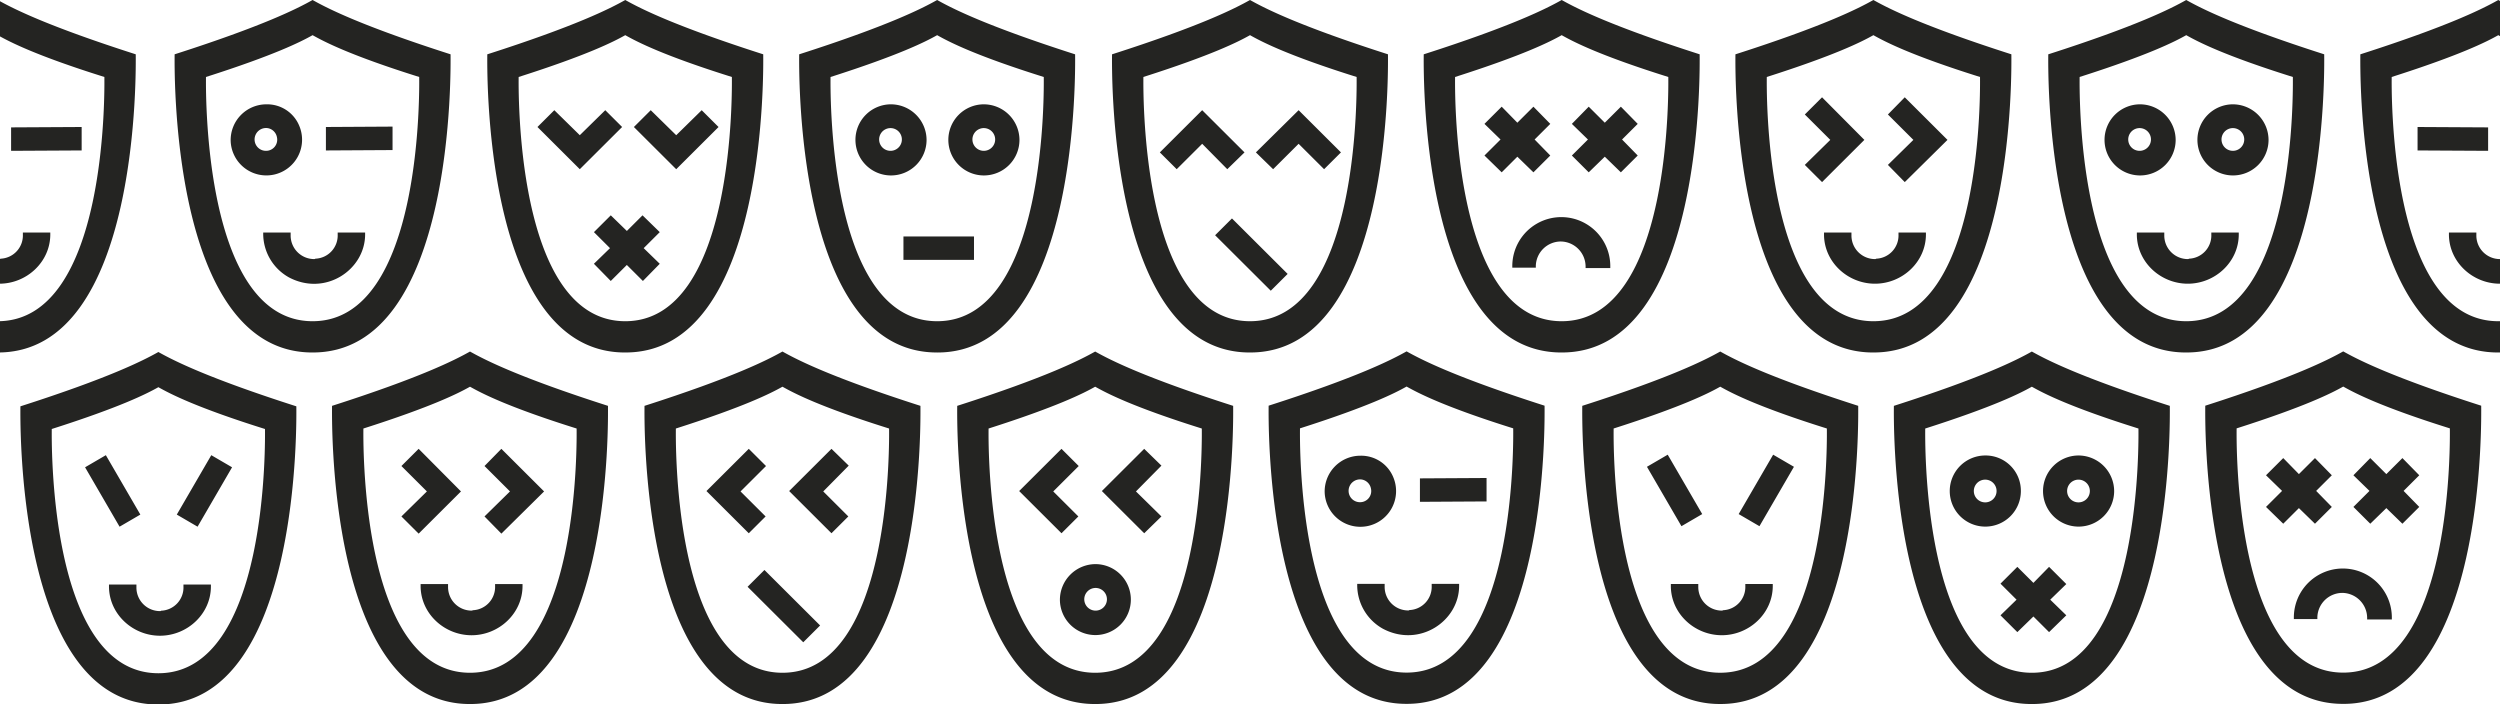 <svg xmlns="http://www.w3.org/2000/svg" width="798" height="224.875" viewBox="0 0 798 224.875">
  <defs>
    <style>
      .cls-1 {
        fill: #242422;
        fill-rule: evenodd;
      }
    </style>
  </defs>
  <path class="cls-1" d="M-34.742,24.571c21.9-6.985,30.278-11.226,34.031-13.347C3.042,13.344,11.425,17.71,33.32,24.571c0,2.495,1.376,77.961-34.031,77.961S-34.742,27.065-34.742,24.571h0Zm34.031,87.941c45.792,0.124,44.04-92.058,44.04-95.176C14.928,8.23,4.169,2.741-.711,0-5.59,2.741-16.35,8.23-44.751,17.336c0,3.119-1.752,95.3,44.04,95.176h0Zm0.5-29.813a7.518,7.518,0,0,1-7.507-7.484v-1h-8.758V74.84c0,8.732,7.507,15.717,16.265,15.717S16.054,83.572,16.054,74.84V74.217H7.3V74.84A7.418,7.418,0,0,1,.165,82.574a0.46,0.46,0,0,1-.375.125h0ZM-3.964,48.146l-22.521-.125V40.537l22.521,0.125v7.484Zm30.027-.125-22.521.125V40.662l22.521-.125v7.484ZM763.429,24.571c21.895-6.985,30.277-11.226,34.031-13.347,3.753,2.121,12.136,6.486,34.031,13.347,0,2.495,1.376,77.961-34.031,77.961s-34.031-75.467-34.031-77.961h0Zm34.031,87.941c45.792,0.124,44.04-92.058,44.04-95.176C813.1,8.23,802.339,2.741,797.46,0c-4.88,2.744-15.639,8.233-44.041,17.339,0,3.119-1.751,95.3,44.041,95.176h0Zm0.5-29.813a7.518,7.518,0,0,1-7.507-7.484v-1H781.7V74.84c0,8.732,7.507,15.717,16.265,15.717s16.265-6.985,16.265-15.717V74.217h-8.758V74.84a7.418,7.418,0,0,1-7.131,7.734,0.462,0.462,0,0,1-.376.125h0Zm-3.753-34.553-22.521-.125V40.537l22.521,0.125v7.484Zm30.027-.125-22.52.125V40.662l22.52-.125v7.484ZM65.749,24.571C87.644,17.585,96.027,13.344,99.78,11.224c3.753,2.121,12.136,6.486,34.031,13.347,0,2.495,1.376,77.961-34.031,77.961S65.749,27.065,65.749,24.571h0ZM99.78,112.512c45.792,0.124,44.04-92.058,44.04-95.176C115.419,8.23,104.66,2.741,99.78,0,94.9,2.741,84.141,8.23,55.74,17.336c0,3.119-1.752,95.3,44.04,95.176h0Zm0.5-29.813a7.518,7.518,0,0,1-7.506-7.484v-1H84.016v0.249a15.945,15.945,0,0,0,8.258,14.1c11.636,6.112,24.272-2.495,24.272-13.721V74.217h-8.758V74.84a7.417,7.417,0,0,1-7.131,7.734,0.461,0.461,0,0,1-.376.125h0ZM125.3,47.9l-21.269.125V40.537l21.269-.125V47.9ZM95.526,40.163A11.084,11.084,0,0,0,85.017,33.3h0A11.415,11.415,0,0,0,73.631,45.028,11.4,11.4,0,1,0,95.526,40.163ZM84.891,48.146h0a3.626,3.626,0,0,1-3.628-3.617h0a3.656,3.656,0,0,1,4.254-3.617,3.593,3.593,0,0,1,2.878,2.869A3.557,3.557,0,0,1,84.891,48.146ZM414.955,136.73c21.9-6.986,30.278-11.227,34.031-13.347,3.753,2.12,12.136,6.486,34.031,13.347,0,2.494,1.376,77.962-34.031,77.962s-34.031-75.468-34.031-77.962h0Zm34.031,87.941c45.792,0.124,44.04-92.058,44.04-95.176-28.4-9.106-39.161-14.595-44.04-17.339-4.88,2.744-15.639,8.233-44.04,17.339,0,3.118-1.752,95.3,44.04,95.176h0Zm0.5-29.813a7.517,7.517,0,0,1-7.506-7.484v-1h-8.758v0.249a15.944,15.944,0,0,0,8.257,14.1c11.636,6.112,24.272-2.5,24.272-13.721v-0.624h-8.758V187a7.416,7.416,0,0,1-7.131,7.733,0.46,0.46,0,0,1-.376.125h0Zm25.023-34.8-21.269.125V152.7l21.269-.124v7.484Zm-29.777-7.734a11.084,11.084,0,0,0-10.51-6.861h0a11.415,11.415,0,0,0-11.385,11.726A11.4,11.4,0,1,0,444.732,152.322ZM434.1,160.305h0a3.625,3.625,0,0,1-3.628-3.617h0a3.657,3.657,0,0,1,4.254-3.618,3.6,3.6,0,0,1,2.878,2.869A3.558,3.558,0,0,1,434.1,160.305ZM165.553,24.571c21.9-6.985,30.278-11.226,34.031-13.347,3.754,2.121,12.136,6.486,34.031,13.347,0,2.495,1.377,77.961-34.031,77.961s-34.031-75.467-34.031-77.961h0Zm34.031,87.941c45.792,0.124,44.04-92.058,44.04-95.176C215.223,8.23,204.464,2.741,199.584,0c-4.879,2.744-15.639,8.233-44.04,17.339,0,3.119-1.752,95.3,44.04,95.176h0ZM176.938,35.173l-5.38,5.364,13.513,13.472,13.512-13.472-5.38-5.364-8.132,7.983ZM189.575,84.2l5.38,5.489,5.13-5.114,5.129,5.114,5.38-5.489-5.13-4.99,5.13-5.114-5.5-5.364-5,4.99-5.13-4.99-5.38,5.364,5.13,5.114Zm18.142-49.022-5.38,5.364,13.512,13.472,13.512-13.472-5.38-5.364-8.132,7.983Zm57.39-10.6C287,17.585,295.385,13.344,299.139,11.224c3.753,2.121,12.136,6.486,34.031,13.347,0,2.495,1.376,77.961-34.031,77.961s-34.032-75.467-34.032-77.961h0Zm34.032,87.941c45.792,0.124,44.04-92.058,44.04-95.176C314.778,8.23,304.018,2.741,299.139,0,294.259,2.741,283.5,8.23,255.1,17.336c0,3.119-1.751,95.3,44.041,95.176h0Zm-10.76-37.048H310.9v7.484h-22.52V75.464ZM314.027,33.3h0a11.351,11.351,0,1,0,11.386,11.351A11.409,11.409,0,0,0,314.027,33.3Zm0,14.844h0a3.625,3.625,0,0,1-3.628-3.617h0A3.629,3.629,0,1,1,314.027,48.146ZM284.375,33.3h0A11.351,11.351,0,1,0,295.76,44.654,11.409,11.409,0,0,0,284.375,33.3ZM284.25,48.146h0a3.625,3.625,0,0,1-3.628-3.617h0A3.628,3.628,0,1,1,284.25,48.146Zm80.721-23.576c21.9-6.985,30.278-11.226,34.032-13.347,3.753,2.121,12.136,6.486,34.031,13.347,0,2.495,1.376,77.961-34.031,77.961s-34.032-75.467-34.032-77.961h0ZM399,112.512c45.792,0.124,44.04-92.058,44.04-95.176C414.642,8.23,403.882,2.741,399,0c-4.88,2.744-15.64,8.233-44.041,17.339,0,3.119-1.751,95.3,44.041,95.176h0Zm-5.756-42.786-5.38,5.364L405.634,92.8l5.38-5.364Zm13.137-15.717-5.5-5.364,13.638-13.472,13.512,13.472-5.38,5.364L414.517,45.9Zm-30.778,0-5.38-5.364,13.513-13.472,13.512,13.472-5.5,5.364L383.739,45.9Zm88.856-29.438c21.9-6.985,30.278-11.226,34.031-13.347,3.754,2.121,12.137,6.486,34.032,13.347,0,2.495,1.376,77.961-34.032,77.961s-34.031-75.467-34.031-77.961h0Zm34.031,87.941c45.792,0.124,44.041-92.058,44.041-95.176C514.133,8.23,503.373,2.741,498.493,0c-4.879,2.744-15.639,8.233-44.04,17.339,0,3.119-1.752,95.3,44.04,95.176h0Zm-0.25-35.426a8.025,8.025,0,0,1,7.882,7.983v0.5h7.883V84.82a15.64,15.64,0,0,0-31.279,0v0.624h7.507V84.82a8,8,0,0,1,8.007-7.734h0Zm3.5-27.443,5.38,5.364,5.13-4.989,5.13,4.99,5.38-5.364-5-5.114,5-4.989-5.38-5.488-5.13,5.114-5.13-5.114-5.38,5.488,5.13,4.99Zm-27.9,0,5.5,5.364,5-4.989,5.13,4.99,5.38-5.364-5-5.114,5-4.989-5.38-5.488-5.13,5.114-5-5.114-5.5,5.488,5.13,4.99ZM713.93,136.737c21.9-6.985,30.278-11.226,34.031-13.347,3.754,2.121,12.137,6.487,34.032,13.347,0,2.5,1.376,77.962-34.032,77.962s-34.031-75.467-34.031-77.962h0Zm34.031,87.941C793.753,224.8,792,132.621,792,129.5c-28.4-9.106-39.161-14.595-44.041-17.339-4.879,2.744-15.639,8.233-44.04,17.339,0,3.118-1.751,95.3,44.04,95.175h0Zm-0.25-35.425a8.024,8.024,0,0,1,7.882,7.983v0.5h7.883v-0.749a15.64,15.64,0,0,0-31.279,0v0.624H739.7v-0.624a8,8,0,0,1,8.007-7.733h0Zm3.5-27.443,5.38,5.364,5.13-4.99,5.13,4.99,5.38-5.364-5-5.114,5-4.99-5.38-5.488-5.13,5.114-5.13-5.114-5.38,5.488,5.13,4.99Zm-27.9,0,5.5,5.364,5-4.99,5.129,4.99,5.38-5.364-5-5.114,5-4.99-5.38-5.488-5.129,5.114-5-5.114-5.5,5.488,5.13,4.99ZM563.959,24.571c21.9-6.985,30.277-11.226,34.031-13.347,3.753,2.121,12.136,6.486,34.031,13.347,0,2.495,1.376,77.961-34.031,77.961s-34.031-75.467-34.031-77.961h0Zm34.031,87.941c45.792,0.124,44.04-92.058,44.04-95.176C613.629,8.23,602.869,2.741,597.99,0c-4.88,2.744-15.64,8.233-44.041,17.339,0,3.119-1.751,95.3,44.041,95.176h0Zm0.5-29.813a7.518,7.518,0,0,1-7.507-7.484v-1h-8.758V74.84c0,8.732,7.507,15.717,16.265,15.717s16.265-6.985,16.265-15.717V74.217H606V74.84a7.418,7.418,0,0,1-7.131,7.734,0.463,0.463,0,0,1-.376.125h0Zm4.129-30.062L608,58.125l13.637-13.472L608,31.057l-5.38,5.488,8.132,8.108Zm-26.524,0,5.5,5.489,13.512-13.472L581.6,31.057l-5.5,5.488,8.132,8.108Zm-460.1,84.146c21.9-6.986,30.278-11.227,34.032-13.348,3.753,2.121,12.136,6.487,34.031,13.348,0,2.494,1.376,77.961-34.031,77.961s-34.032-75.467-34.032-77.961h0Zm34.032,87.941c45.792,0.124,44.04-92.058,44.04-95.176-28.4-9.106-39.161-14.595-44.04-17.339-4.88,2.744-15.64,8.233-44.041,17.339,0,3.118-1.751,95.3,44.041,95.176h0Zm0.5-29.813a7.518,7.518,0,0,1-7.507-7.484v-1H134.26v0.623c0,8.732,7.507,15.718,16.265,15.718s16.265-6.986,16.265-15.718v-0.623h-8.758v0.623a7.418,7.418,0,0,1-7.132,7.734,0.459,0.459,0,0,1-.375.125h0Zm4.129-30.062,5.38,5.488,13.637-13.471-13.637-13.6-5.38,5.489,8.132,8.108Zm-26.524,0,5.5,5.488,13.512-13.471-13.512-13.6-5.5,5.489,8.132,8.108ZM663.816,24.571c21.895-6.985,30.278-11.226,34.031-13.347,3.754,2.121,12.136,6.486,34.032,13.347,0,2.495,1.376,77.961-34.032,77.961s-34.031-75.467-34.031-77.961h0Zm34.031,87.941c45.792,0.124,44.041-92.058,44.041-95.176C713.487,8.23,702.727,2.741,697.847,0c-4.879,2.744-15.639,8.233-44.04,17.339,0,3.119-1.752,95.3,44.04,95.176h0Zm0.5-29.813a7.518,7.518,0,0,1-7.507-7.484v-1h-8.758V74.84c0,8.732,7.507,15.717,16.265,15.717s16.265-6.985,16.265-15.717V74.217h-8.758V74.84a7.418,7.418,0,0,1-7.132,7.734,0.46,0.46,0,0,1-.375.125h0Zm14.388-49.4h0a11.351,11.351,0,1,0,11.385,11.351A11.409,11.409,0,0,0,712.736,33.3Zm0,14.844h0a3.625,3.625,0,0,1-3.628-3.617h0A3.628,3.628,0,1,1,712.736,48.146ZM683.084,33.3h0a11.351,11.351,0,1,0,11.385,11.351A11.41,11.41,0,0,0,683.084,33.3Zm-0.125,14.844h0a3.626,3.626,0,0,1-3.629-3.617h0A3.629,3.629,0,1,1,682.959,48.146ZM16.522,136.936c21.9-6.985,30.278-11.226,34.031-13.347,3.753,2.121,12.136,6.487,34.031,13.347,0,2.5,1.376,77.962-34.031,77.962s-34.031-75.467-34.031-77.962h0Zm34.031,87.942C96.345,225,94.593,132.82,94.593,129.7c-28.4-9.106-39.161-14.595-44.04-17.339-4.879,2.744-15.639,8.233-44.04,17.339,0,3.118-1.752,95.3,44.04,95.176h0Zm0.5-29.813a7.518,7.518,0,0,1-7.507-7.484v-1H34.789v0.623c0,8.732,7.507,15.717,16.265,15.717s16.265-6.985,16.265-15.717v-0.623H58.56v0.623a7.418,7.418,0,0,1-7.132,7.734,0.46,0.46,0,0,1-.375.125h0Zm16.39-49.771,6.631,3.867-11.01,18.96-6.631-3.867Zm-33.656,0-6.631,3.867,11.01,18.96,6.631-3.867Zm481.285-8.517c21.895-6.985,30.277-11.226,34.031-13.347,3.753,2.121,12.136,6.487,34.031,13.347,0,2.5,1.376,77.962-34.031,77.962s-34.031-75.467-34.031-77.962h0ZM549.1,224.718c45.792,0.125,44.04-92.057,44.04-95.176-28.4-9.106-39.161-14.594-44.04-17.338-4.88,2.744-15.64,8.232-44.041,17.338,0,3.119-1.751,95.3,44.041,95.176h0Zm0.5-29.812a7.518,7.518,0,0,1-7.507-7.485v-1h-8.758v0.624c0,8.732,7.507,15.717,16.265,15.717s16.265-6.985,16.265-15.717v-0.624h-8.758v0.624a7.419,7.419,0,0,1-7.131,7.734,0.462,0.462,0,0,1-.376.125h0Zm16.39-49.771L572.625,149l-11.01,18.96-6.631-3.867Zm-33.656,0L525.707,149l11.01,18.96,6.632-3.867Zm-316.6-8.352c21.895-6.986,30.278-11.227,34.031-13.348,3.754,2.121,12.136,6.487,34.031,13.348,0,2.494,1.377,77.961-34.031,77.961s-34.031-75.467-34.031-77.961h0Zm34.031,87.941c45.792,0.124,44.04-92.058,44.04-95.176-28.4-9.106-39.16-14.595-44.04-17.339-4.879,2.744-15.639,8.233-44.04,17.339,0,3.118-1.752,95.3,44.04,95.176h0Zm-5.755-42.786-5.38,5.364L256.4,205.015l5.38-5.364Zm0.375-17.089-5.38,5.364L225.5,156.741l13.512-13.472,5.5,5.489-8.132,8.108Zm26.4,0-5.38,5.364L251.9,156.741l13.512-13.472,5.5,5.364-8.132,8.233Zm44.766-28.066c21.9-6.986,30.278-11.227,34.032-13.348,3.753,2.121,12.136,6.487,34.031,13.348,0,2.494,1.376,77.961-34.031,77.961s-34.032-75.467-34.032-77.961h0Zm34.032,87.941c45.792,0.124,44.04-92.058,44.04-95.176-28.4-9.106-39.161-14.595-44.04-17.339-4.88,2.744-15.64,8.233-44.041,17.339,0,3.118-1.751,95.3,44.041,95.176h0Zm21.144-59.875-5.5,5.364-13.512-13.472,13.512-13.472,5.5,5.364-8.132,8.233Zm-21.019,15.218h0a11.41,11.41,0,0,0-11.386,11.351A11.323,11.323,0,1,0,349.714,180.067Zm0,14.844h0a3.618,3.618,0,1,1,3.628-3.617A3.626,3.626,0,0,1,349.714,194.911Zm-5.5-30.062-5.38,5.364-13.513-13.472,13.513-13.472,5.5,5.489-8.133,8.108Zm270.323-28.065c21.895-6.986,30.278-11.227,34.031-13.347,3.754,2.12,12.136,6.486,34.031,13.347,0,2.5,1.377,77.962-34.031,77.962s-34.031-75.467-34.031-77.962h0Zm34.031,87.941c45.792,0.125,44.041-92.058,44.041-95.176-28.4-9.106-39.161-14.6-44.041-17.339-4.879,2.744-15.639,8.233-44.04,17.339,0,3.118-1.752,95.3,44.04,95.176h0Zm-10.009-28.316,5.38,5.364,5.13-4.99,5,4.99,5.5-5.364-5.129-4.989,5.129-4.99-5.5-5.489-5,5.115-5.13-5.115-5.38,5.364,5.13,5.115Zm24.9-51.018h0a11.351,11.351,0,1,0,11.385,11.351A11.409,11.409,0,0,0,663.452,145.391Zm0,14.968h0a3.625,3.625,0,0,1-3.628-3.617h0A3.628,3.628,0,1,1,663.452,160.359Zm-29.777-14.968h0a11.351,11.351,0,1,0,11.385,11.351A11.251,11.251,0,0,0,633.675,145.391Zm0,14.968h0a3.625,3.625,0,0,1-3.629-3.617h0A3.629,3.629,0,1,1,633.675,160.359Z"/>
</svg>
